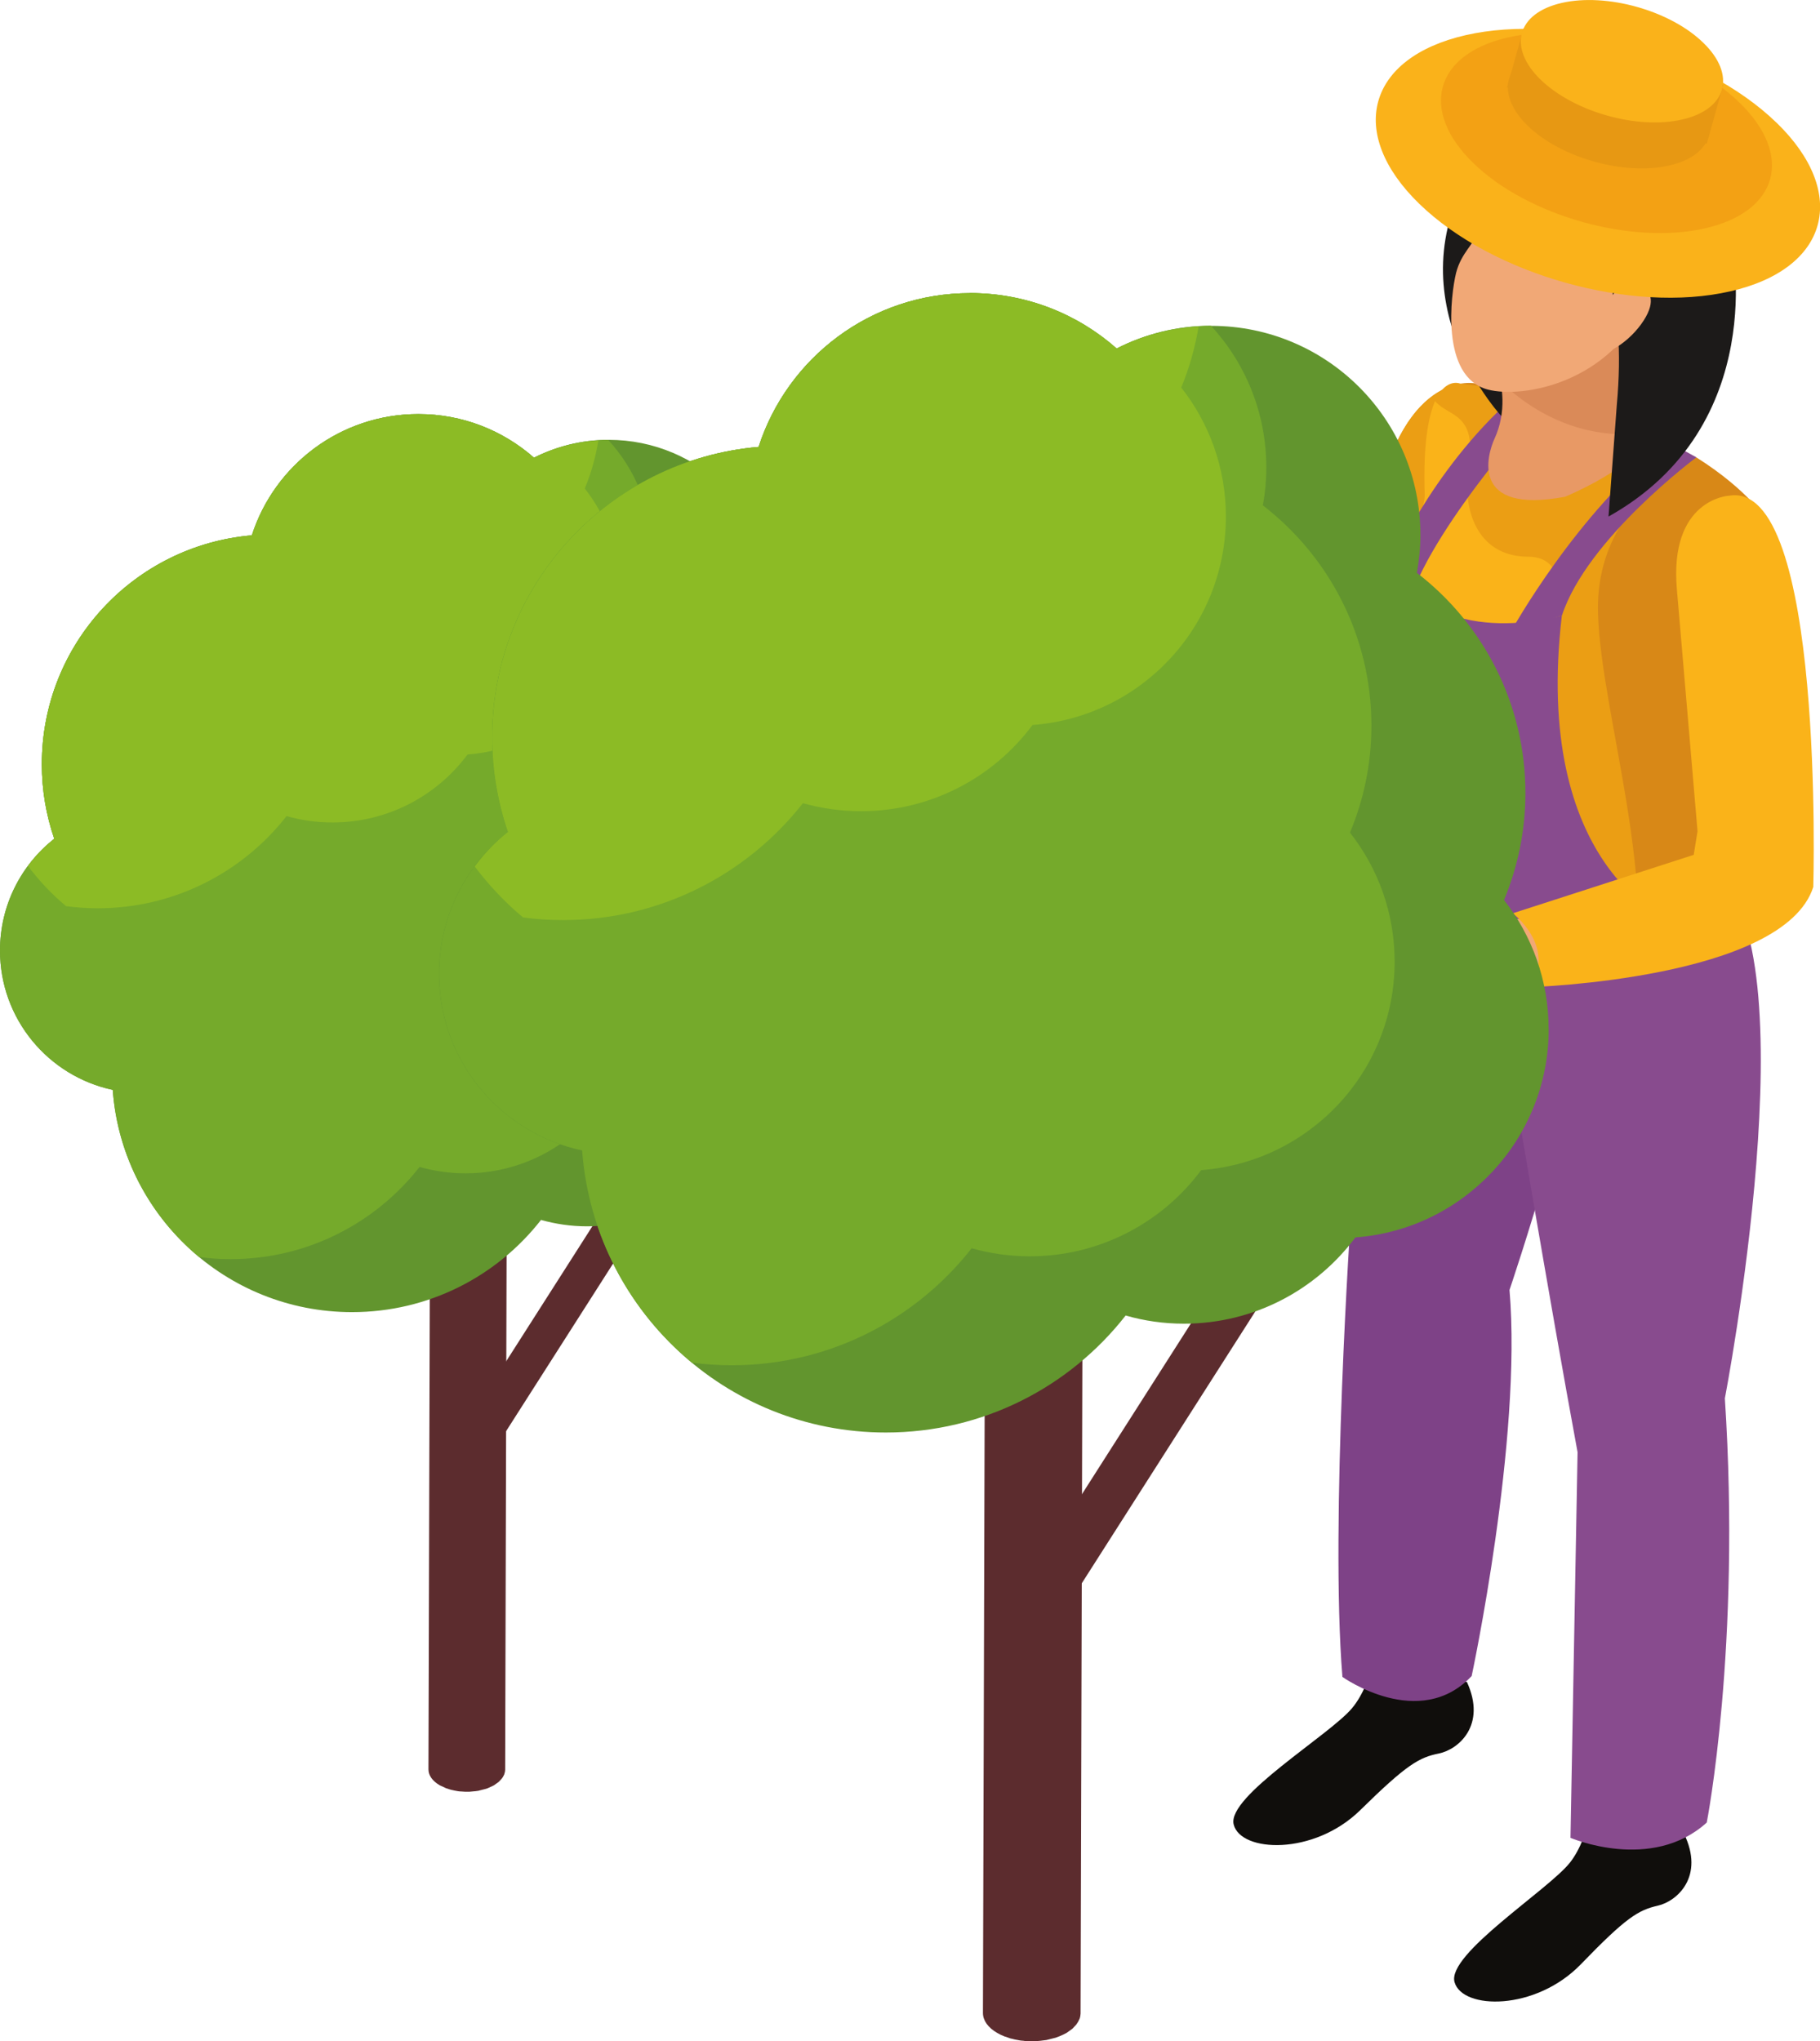 <?xml version="1.0" encoding="UTF-8" standalone="no"?>
<!-- Created with Inkscape (http://www.inkscape.org/) -->

<svg
   width="28.235mm"
   height="31.662mm"
   viewBox="0 0 28.235 31.662"
   version="1.1"
   id="svg6108"
   xmlns="http://www.w3.org/2000/svg"
   xmlns:svg="http://www.w3.org/2000/svg">
  <defs
     id="defs6105" />
  <g
     id="layer1"
     transform="translate(-36.007,-96.695)">
    <path
       fill-rule="nonzero"
       fill="#5c2c2e"
       fill-opacity="1"
       d="m 42.771,112.41 0.018,0.019 z m -0.05,-0.065 0.012,0.025 z m -0.025,-0.066 0.004,0.026 z m 1.083,0.154 h -0.001 l -0.07,0.051 z m 0.07,-0.088 0.018,-0.036 z m -0.017,0.03 -0.034,0.037 0.034,-0.039 z m -0.13,-0.379 c -0.233,-0.135 -0.609,-0.135 -0.841,0 -0.116,0.066 -0.174,0.154 -0.174,0.243 v 10e-4 l -0.033,11.899 c -0.001,0.09 0.058,0.178 0.175,0.247 l 0.087,0.04 0.004,0.003 0.014,0.004 0.054,0.018 0.03,0.008 0.017,0.003 0.015,0.004 0.059,0.011 0.022,0.003 0.014,0.001 0.022,10e-4 0.059,0.004 h 0.061 l 0.065,-0.006 0.008,-0.001 0.018,-10e-4 0.051,-0.007 0.021,-0.006 0.059,-0.015 0.032,-0.008 0.026,-0.008 0.022,-0.01 0.083,-0.039 0.008,-0.006 0.063,-0.045 0.005,-0.006 0.005,-0.004 0.037,-0.04 0.014,-0.019 0.01,-0.017 0.017,-0.033 0.001,-0.006 0.001,-0.007 0.007,-0.021 0.004,-0.035 v -0.006 l 0.033,-11.902 -0.005,0.035 c 0.018,-0.099 -0.037,-0.203 -0.171,-0.28"
       id="path1039"
       style="stroke-width:0.353" />
    <path
       fill-rule="nonzero"
       fill="#5c2c2e"
       fill-opacity="1"
       d="m 46.286,114.083 0.001,0.014 z m -0.004,-0.04 -0.001,0.014 z m 0.007,-0.033 -0.004,0.012 z m 0.408,0.347 h -0.001 l -0.043,0.003 z m 0.052,-0.018 0.017,-0.011 v 10e-4 z m -0.015,0.008 -0.025,0.007 z m 0.047,-0.19 c -0.062,-0.117 -0.218,-0.216 -0.349,-0.22 -0.066,-0.003 -0.112,0.018 -0.135,0.054 v 0.001 l -3.135,4.91 c -0.023,0.037 -0.023,0.088 0.008,0.147 l 0.025,0.04 0.001,0.001 0.004,0.006 0.018,0.022 0.01,0.011 0.012,0.012 0.021,0.019 0.01,0.007 0.004,0.004 0.01,0.007 0.022,0.015 0.008,0.006 0.005,0.004 0.012,0.007 0.029,0.017 0.003,0.001 0.008,0.003 0.022,0.011 0.011,0.003 0.028,0.01 0.017,0.006 0.012,0.001 0.011,0.003 0.045,0.006 h 0.004 l 0.039,-0.003 h 0.007 l 0.025,-0.007 0.005,-10e-4 0.014,-0.007 0.015,-0.01 0.003,-10e-4 0.003,-0.003 0.008,-0.007 0.011,-0.014 0.001,-0.003 3.135,-4.91 -0.012,0.012 c 0.033,-0.037 0.039,-0.094 0.004,-0.16"
       id="path1041"
       style="stroke-width:0.353" />
    <path
       fill-rule="nonzero"
       fill="#62952e"
       fill-opacity="1"
       d="m 49.573,112.113 c 0,-0.595 -0.204,-1.142 -0.546,-1.578 0.168,-0.402 0.262,-0.843 0.262,-1.306 0,-1.097 -0.52,-2.073 -1.327,-2.693 0.028,-0.15 0.044,-0.305 0.044,-0.463 0,-1.412 -1.145,-2.556 -2.556,-2.556 -0.416,0 -0.81,0.101 -1.158,0.277 -0.48,-0.422 -1.107,-0.677 -1.794,-0.677 -1.209,0 -2.232,0.788 -2.584,1.881 -1.826,0.156 -3.258,1.685 -3.258,3.55 0,0.405 0.068,0.792 0.193,1.156 -0.513,0.404 -0.842,1.029 -0.842,1.734 0,1.061 0.75,1.949 1.749,2.161 0.141,1.927 1.749,3.448 3.712,3.448 1.191,0 2.252,-0.559 2.932,-1.43 0.226,0.063 0.464,0.099 0.711,0.099 0.859,0 1.621,-0.415 2.097,-1.054 1.322,-0.098 2.363,-1.2 2.363,-2.548"
       id="path1043"
       style="stroke-width:0.353" />
    <path
       fill-rule="nonzero"
       fill="#75aa2b"
       fill-opacity="1"
       d="m 42.498,103.118 c -1.209,0 -2.232,0.788 -2.584,1.881 -1.826,0.156 -3.258,1.685 -3.258,3.55 0,0.405 0.068,0.792 0.193,1.156 -0.513,0.404 -0.842,1.029 -0.842,1.734 0,1.061 0.75,1.949 1.749,2.161 0.076,1.042 0.582,1.964 1.339,2.592 0.161,0.022 0.324,0.033 0.489,0.033 1.191,0 2.25,-0.559 2.932,-1.43 0.226,0.063 0.464,0.099 0.711,0.099 0.859,0 1.621,-0.415 2.097,-1.054 1.322,-0.098 2.363,-1.2 2.363,-2.547 0,-0.597 -0.204,-1.144 -0.546,-1.579 0.168,-0.402 0.262,-0.843 0.262,-1.306 0,-1.097 -0.52,-2.071 -1.327,-2.693 0.028,-0.15 0.043,-0.305 0.043,-0.463 0,-0.67 -0.256,-1.277 -0.677,-1.734 -0.416,10e-4 -0.806,0.102 -1.152,0.277 -0.48,-0.422 -1.107,-0.677 -1.794,-0.677"
       id="path1045"
       style="stroke-width:0.353" />
    <path
       fill-rule="nonzero"
       fill="#8cbb25"
       fill-opacity="1"
       d="m 42.498,103.118 c -1.209,0 -2.232,0.788 -2.584,1.881 -1.826,0.156 -3.258,1.685 -3.258,3.55 0,0.405 0.068,0.792 0.193,1.156 -0.154,0.121 -0.291,0.265 -0.408,0.423 0.174,0.229 0.371,0.44 0.591,0.622 0.16,0.021 0.324,0.033 0.489,0.033 1.191,0 2.25,-0.559 2.932,-1.43 0.226,0.065 0.464,0.099 0.71,0.099 0.86,0 1.622,-0.415 2.097,-1.054 1.323,-0.098 2.365,-1.2 2.365,-2.547 0,-0.597 -0.204,-1.144 -0.546,-1.579 0.099,-0.236 0.168,-0.485 0.211,-0.744 -0.357,0.022 -0.696,0.113 -0.999,0.267 -0.48,-0.422 -1.107,-0.677 -1.794,-0.677"
       id="path1047"
       style="stroke-width:0.353" />
    <path
       fill-rule="nonzero"
       fill="#100e0c"
       fill-opacity="1"
       d="m 57.413,121.986 c 0,0 -0.081,0.785 -0.43,1.203 -0.351,0.42 -1.947,1.371 -1.837,1.805 0.109,0.434 1.242,0.486 1.964,-0.223 0.722,-0.71 0.914,-0.817 1.218,-0.878 0.306,-0.062 0.744,-0.438 0.437,-1.108 0,0 -0.966,-0.285 -1.352,-0.799"
       id="path1049"
       style="stroke-width:0.353" />
    <path
       fill-rule="nonzero"
       fill="#100e0c"
       fill-opacity="1"
       d="m 60.76,124.372 c 0,0 -0.061,0.787 -0.398,1.214 -0.34,0.427 -1.91,1.419 -1.79,1.852 0.12,0.431 1.253,0.452 1.958,-0.274 0.704,-0.729 0.893,-0.842 1.196,-0.911 0.302,-0.069 0.73,-0.456 0.405,-1.118 0,0 -0.972,-0.26 -1.371,-0.763"
       id="path1051"
       style="stroke-width:0.353" />
    <path
       fill-rule="nonzero"
       fill="#7e4287"
       fill-opacity="1"
       d="m 58.57,108.506 c 0,0 -1.589,4.309 -1.603,7.003 0,0 -0.329,4.815 -0.134,7.196 0,0 1.192,0.85 2.005,-0.014 0,0 0.785,-3.666 0.587,-5.988 0,0 1.193,-3.503 1.297,-5.259 0.102,-1.754 -2.152,-2.939 -2.152,-2.939"
       id="path1053"
       style="stroke-width:0.353" />
    <path
       fill-rule="nonzero"
       fill="#e5e8e4"
       fill-opacity="1"
       d="m 60.328,103.368 1.371,0.11 0.153,-1.876 -1.373,-0.11 -0.152,1.876"
       id="path1055"
       style="stroke-width:0.353" />
    <path
       fill-rule="nonzero"
       fill="#c2b8b2"
       fill-opacity="1"
       d="m 56.345,112.122 c 0,0 -0.237,-0.551 -0.965,-0.559 0,0 0.181,0.688 0.965,0.559"
       id="path1057"
       style="stroke-width:0.353" />
    <path
       fill-rule="nonzero"
       fill="#efa774"
       fill-opacity="1"
       d="m 55.638,111.278 c 0,0 -0.606,0.772 -0.663,0.976 -0.055,0.204 -0.309,1.065 0.114,1.656 0.23,0.318 0.36,-0.127 0.424,-0.704 0.029,-0.262 -0.007,-0.462 0.342,-0.741 0.249,-0.201 0.533,-0.61 0.641,-0.825 0.106,-0.214 -0.859,-0.361 -0.859,-0.361"
       id="path1059"
       style="stroke-width:0.353" />
    <path
       fill-rule="nonzero"
       fill="#e69865"
       fill-opacity="1"
       d="m 56.481,111.685 c -0.105,0.214 -0.413,0.583 -0.463,0.901 -0.061,0.382 -0.475,0.358 -0.504,0.62 -0.052,0.449 -0.153,0.824 -0.292,0.813 0.062,-0.339 -0.332,-0.599 0.098,-1.385 0.156,-0.285 0.672,-0.881 0.966,-1.123 0.172,0.081 0.238,0.091 0.196,0.174"
       id="path1061"
       style="stroke-width:0.353" />
    <path
       fill-rule="nonzero"
       fill="#efa774"
       fill-opacity="1"
       d="m 56.241,111.504 c 0,0 -0.13,1.098 -0.218,1.426 -0.088,0.327 -0.285,0.518 -0.327,0.445 -0.039,-0.072 0.168,-1.054 -0.187,-1.029 -0.19,0.011 0.679,-0.688 0.732,-0.842"
       id="path1063"
       style="stroke-width:0.353" />
    <path
       fill-rule="nonzero"
       fill="#d88817"
       fill-opacity="1"
       d="m 58.906,102.644 c 0,0 -1.102,-0.256 -1.56,1.935 -0.46,2.192 -0.46,3.045 -0.781,3.798 -0.324,0.751 -1.185,3.186 -1.185,3.186 0,0 0.697,0.037 0.965,0.559 0,0 1.808,-3.008 2.166,-4.333 0.356,-1.326 1.543,-4.538 0.395,-5.146"
       id="path1065"
       style="stroke-width:0.353" />
    <path
       fill-rule="nonzero"
       fill="#eb9e14"
       fill-opacity="1"
       d="m 56.565,108.376 c 0.321,-0.752 0.321,-1.605 0.781,-3.798 0.248,-1.192 0.688,-1.659 1.038,-1.837 1.043,0.689 -0.106,3.806 -0.456,5.107 -0.267,0.991 -1.313,3.017 -1.827,3.978 -0.372,-0.273 -0.721,-0.265 -0.721,-0.265 0,0 0.861,-2.435 1.185,-3.186"
       id="path1067"
       style="stroke-width:0.353" />
    <path
       fill-rule="nonzero"
       fill="#eb9e14"
       fill-opacity="1"
       d="m 63.43,104.846 c 0,0 -0.937,-1.764 -4.772,-2.202 0,0 -0.609,-0.255 -0.55,1.718 0.008,0.284 -0.287,0.772 -0.488,1.028 -0.201,0.259 -0.73,1.246 0.431,2.429 0,0 0.449,1.757 -0.088,2.895 -0.478,1.016 2.03,2.006 4.166,1.8 0.26,-0.025 0.988,-0.278 0.758,-1.193 -0.229,-0.916 -0.916,-2.438 -0.486,-4.127 0.43,-1.688 1.316,-1.488 1.029,-2.348"
       id="path1069"
       style="stroke-width:0.353" />
    <path
       fill-rule="nonzero"
       fill="#d88817"
       fill-opacity="1"
       d="m 63.43,104.785 c 0.287,0.859 -0.599,0.657 -1.029,2.347 -0.43,1.688 0.258,3.273 0.486,4.189 0.23,0.915 -0.329,1.133 -0.593,1.159 -0.353,0.033 -0.777,0.077 -1.134,0.051 0.748,-1.637 -0.317,-4.681 -0.362,-6.324 -0.051,-1.739 1.524,-2.418 1.525,-2.418 0.832,0.524 1.107,0.996 1.107,0.996"
       id="path1071"
       style="stroke-width:0.353" />
    <path
       fill-rule="nonzero"
       fill="#fab319"
       fill-opacity="1"
       d="m 57.964,110.715 c 0.537,-1.138 0.088,-2.895 0.088,-2.895 -1.162,-1.184 -0.633,-2.17 -0.431,-2.429 0.201,-0.256 0.496,-0.744 0.488,-1.028 -0.025,-0.776 0.057,-1.207 0.161,-1.446 0.222,0.259 0.666,0.165 0.518,1.072 -0.088,0.539 0.092,1.338 0.926,1.341 0.834,0.001 0.364,1.342 0.317,1.714 -0.339,2.589 1.04,3.801 0.594,5.436 -1.636,-0.219 -3.029,-0.985 -2.661,-1.765"
       id="path1073"
       style="stroke-width:0.353" />
    <path
       fill-rule="nonzero"
       fill="#884b8e"
       fill-opacity="1"
       d="m 62.609,110.256 c 0,0 -2.472,1.965 -4.793,0.841 0,0 1.071,1.939 1.629,2.173 0,0 0.601,3.598 1.036,5.95 l -0.11,5.981 c 0,0 1.257,0.539 2.114,-0.237 0,0 0.533,-2.715 0.281,-6.58 0,0 1.353,-7.003 -0.157,-8.128"
       id="path1075"
       style="stroke-width:0.353" />
    <path
       fill-rule="nonzero"
       fill="#884b8e"
       fill-opacity="1"
       d="m 61.877,110.953 c 0,0 -2.095,-0.834 -1.64,-4.71 0,0 -1.993,0.588 -2.617,-0.853 0,0 -0.948,2.986 0.262,5.895 0,0 1.938,1.508 3.995,-0.332"
       id="path1077"
       style="stroke-width:0.353" />
    <path
       fill-rule="nonzero"
       fill="#884b8e"
       fill-opacity="1"
       d="m 62.324,103.789 c 0,0 -1.696,1.26 -2.086,2.454 l -0.785,0.238 c 0,0 1.007,-1.829 2.425,-2.937 l 0.446,0.244"
       id="path1079"
       style="stroke-width:0.353" />
    <path
       fill-rule="nonzero"
       fill="#884b8e"
       fill-opacity="1"
       d="m 59.994,102.916 c 0,0 -1.718,1.876 -2.108,3.07 L 57.621,105.39 c 0,0 0.717,-1.65 2.133,-2.757 l 0.24,0.284"
       id="path1081"
       style="stroke-width:0.353" />
    <path
       fill-rule="nonzero"
       fill="#1c1a19"
       fill-opacity="1"
       d="m 59.566,99.283 c 0,0 0.46,2.176 0.427,4.06 -0.004,0.27 -0.16,0.028 -0.648,-0.142 0,0 -1.783,-1.833 -0.469,-3.947 0.418,-0.668 1.796,-1.545 3.196,-0.395 l -2.507,0.424"
       id="path1083"
       style="stroke-width:0.353" />
    <path
       fill-rule="nonzero"
       fill="#e89965"
       fill-opacity="1"
       d="m 58.957,101.825 c 0,0 0.616,0.849 0.234,1.678 -0.106,0.23 -0.395,1.178 1.096,0.897 0,0 1.581,-0.653 1.16,-1.147 -0.281,-0.328 -0.54,-0.794 0.026,-2.33 l -2.516,0.901"
       id="path1085"
       style="stroke-width:0.353" />
    <path
       fill-rule="nonzero"
       fill="#da8a58"
       fill-opacity="1"
       d="m 61.447,103.254 c 0.044,0.054 0.063,0.106 0.063,0.158 -1.418,0.171 -2.301,-0.886 -2.301,-0.886 l 1.935,-1.463 c 0,0 0.088,0.069 0.218,0.183 -0.416,1.28 -0.174,1.703 0.085,2.008"
       id="path1087"
       style="stroke-width:0.353" />
    <path
       fill-rule="nonzero"
       fill="#f1a876"
       fill-opacity="1"
       d="m 59.413,99.061 c 0,0 -0.402,0.103 -0.507,1.269 -0.011,0.128 -0.23,0.282 -0.31,0.599 -0.079,0.321 -0.251,1.612 0.492,1.808 0.536,0.142 1.91,-0.098 2.463,-1.371 0.553,-1.273 -0.433,-3.044 -2.137,-2.305"
       id="path1089"
       style="stroke-width:0.353" />
    <path
       fill-rule="nonzero"
       fill="#1c1a19"
       fill-opacity="1"
       d="m 59.452,99.532 c 0,0 1.951,0.032 1.637,3.452 l -0.128,1.723 c 2.526,-1.414 1.91,-4.265 1.91,-4.265 0,0 -0.216,-2.169 -2.031,-1.991 0,0 -1.22,0.358 -1.388,1.082"
       id="path1091"
       style="stroke-width:0.353" />
    <path
       fill-rule="nonzero"
       fill="#1c1a19"
       fill-opacity="1"
       d="m 59.452,99.532 c 0,0 -0.576,-0.156 -0.947,0.898 0,0 0.336,-3.034 3.143,-1.884 0,0 -1.724,-0.054 -2.197,0.985"
       id="path1093"
       style="stroke-width:0.353" />
    <path
       fill-rule="nonzero"
       fill="#f1a876"
       fill-opacity="1"
       d="m 60.869,101.538 c 0,0 0.256,-0.63 0.612,-0.404 0.112,0.072 0.229,0.215 0.025,0.533 -0.205,0.318 -0.595,0.591 -0.885,0.532 l 0.248,-0.661"
       id="path1095"
       style="stroke-width:0.353" />
    <path
       fill-rule="nonzero"
       fill="#f1a876"
       fill-opacity="1"
       d="m 59.653,110.955 c 0,0 -0.879,-0.04 -1.029,-0.211 -0.15,-0.172 -0.435,-0.018 -0.237,0.169 0.196,0.186 0.492,0.265 0.492,0.265 0,0 -1.035,0.091 -1.136,-0.209 -0.101,-0.3 -0.081,0.812 0.391,1.003 0.469,0.194 0.949,0.493 1.953,-0.307 0,0 -0.048,-0.5 -0.434,-0.71"
       id="path1097"
       style="stroke-width:0.353" />
    <path
       fill-rule="nonzero"
       fill="#fab319"
       fill-opacity="1"
       d="m 62.825,104.384 c 0,0 -0.926,0.054 -0.803,1.455 0.121,1.403 0.32,3.75 0.32,3.75 l -0.059,0.365 -2.808,0.907 c 0,0 0.674,0.504 0.277,1.145 0,0 3.929,-0.123 4.386,-1.554 0,0 0.183,-6.342 -1.312,-6.067"
       id="path1099"
       style="stroke-width:0.353" />
    <path
       fill-rule="nonzero"
       fill="#fab21a"
       fill-opacity="1"
       d="m 63.566,98.596 c 1.133,1.098 0.812,2.271 -0.717,2.618 -1.53,0.35 -3.689,-0.258 -4.822,-1.356 -1.131,-1.096 -0.812,-2.268 0.719,-2.618 1.528,-0.347 3.688,0.26 4.819,1.356"
       id="path1101"
       style="stroke-width:0.353" />
    <path
       fill-rule="nonzero"
       fill="#f3a114"
       fill-opacity="1"
       d="m 62.992,98.286 c 0.845,0.819 0.605,1.692 -0.535,1.951 -1.14,0.26 -2.748,-0.193 -3.591,-1.01 -0.843,-0.817 -0.605,-1.691 0.535,-1.951 1.138,-0.259 2.749,0.193 3.591,1.01"
       id="path1103"
       style="stroke-width:0.353" />
    <path
       fill-rule="nonzero"
       fill="#e79813"
       fill-opacity="1"
       d="m 62.23,98.07 c 0.515,0.499 0.369,1.035 -0.327,1.192 -0.696,0.16 -1.68,-0.117 -2.195,-0.616 -0.515,-0.5 -0.369,-1.034 0.327,-1.193 0.696,-0.158 1.68,0.119 2.195,0.617"
       id="path1105"
       style="stroke-width:0.353" />
    <path
       fill-rule="nonzero"
       fill="#e79813"
       fill-opacity="1"
       d="m 62.486,98.923 -3.099,-0.872 0.255,-0.911 3.099,0.871 -0.255,0.912"
       id="path1107"
       style="stroke-width:0.353" />
    <path
       fill-rule="nonzero"
       fill="#fab21a"
       fill-opacity="1"
       d="m 62.43,97.357 c 0.517,0.499 0.369,1.034 -0.327,1.192 -0.696,0.16 -1.678,-0.119 -2.194,-0.617 -0.515,-0.5 -0.371,-1.032 0.327,-1.192 0.696,-0.158 1.68,0.117 2.194,0.617"
       id="path1109"
       style="stroke-width:0.353" />
    <path
       fill-rule="nonzero"
       fill="#5c2c2e"
       fill-opacity="1"
       d="m 51.402,113.033 0.022,0.025 z m -0.063,-0.083 0.017,0.032 z m -0.032,-0.084 0.007,0.033 z m 1.374,0.196 v 10e-4 c -0.026,0.022 -0.055,0.043 -0.09,0.063 0.034,-0.021 0.063,-0.043 0.09,-0.065 z m 0.091,-0.112 0.023,-0.045 -0.001,0.001 z m -0.021,0.037 -0.044,0.048 z m -0.165,-0.48 c -0.295,-0.171 -0.773,-0.171 -1.067,0 -0.146,0.085 -0.22,0.197 -0.22,0.309 v -10e-4 0.003 l -0.043,15.099 c 0,0.113 0.074,0.225 0.223,0.311 0.033,0.019 0.07,0.037 0.109,0.052 l 0.007,0.003 0.017,0.004 0.069,0.025 0.037,0.008 0.022,0.006 0.019,0.004 0.076,0.014 0.026,0.003 0.018,0.001 0.028,0.004 0.074,0.004 h 0.079 l 0.083,-0.007 0.01,-10e-4 0.022,-0.003 0.065,-0.008 0.028,-0.007 0.076,-0.019 0.04,-0.01 0.032,-0.012 0.029,-0.011 c 0.036,-0.015 0.073,-0.032 0.105,-0.05 l 0.01,-0.006 0.081,-0.058 0.014,-0.014 0.047,-0.05 0.03,-0.045 0.021,-0.043 0.003,-0.007 0.003,-0.008 0.007,-0.028 0.005,-0.043 v -0.007 l 0.041,-15.102 -0.007,0.044 c 0.023,-0.127 -0.047,-0.258 -0.216,-0.356"
       id="path1111"
       style="stroke-width:0.353" />
    <path
       fill-rule="nonzero"
       fill="#5c2c2e"
       fill-opacity="1"
       d="m 55.861,115.155 0.004,0.017 z m -0.004,-0.051 -0.001,0.018 z m 0.01,-0.043 -0.007,0.017 z m 0.515,0.441 -0.054,0.004 z m 0.068,-0.022 0.022,-0.012 z m -0.019,0.01 -0.03,0.01 0.032,-0.01 z m 0.059,-0.241 c -0.079,-0.149 -0.276,-0.273 -0.442,-0.28 -0.083,-0.003 -0.142,0.025 -0.171,0.07 h -0.001 v 0.001 l -3.977,6.23 c -0.029,0.045 -0.029,0.112 0.01,0.186 l 0.032,0.051 0.003,0.001 0.028,0.035 0.012,0.014 0.015,0.015 0.028,0.025 0.011,0.01 0.005,0.004 0.012,0.01 0.029,0.021 0.011,0.007 0.007,0.006 0.014,0.008 0.037,0.019 0.004,0.001 0.01,0.006 0.029,0.012 0.012,0.006 0.036,0.011 0.021,0.007 0.017,0.003 0.014,0.004 0.057,0.006 h 0.005 l 0.048,-0.003 h 0.01 l 0.033,-0.01 0.005,-0.003 0.008,-0.003 0.01,-0.006 0.021,-0.012 0.001,-0.001 0.004,-0.003 0.01,-0.01 0.014,-0.017 0.003,-0.003 3.978,-6.231 -0.015,0.017 c 0.041,-0.047 0.048,-0.119 0.004,-0.204"
       id="path1113"
       style="stroke-width:0.353" />
    <path
       fill-rule="nonzero"
       fill="#62952e"
       fill-opacity="1"
       d="m 60.032,112.656 c 0,-0.755 -0.259,-1.45 -0.692,-2.001 0.212,-0.511 0.332,-1.071 0.332,-1.659 0,-1.392 -0.66,-2.629 -1.684,-3.416 0.034,-0.192 0.055,-0.387 0.055,-0.588 0,-1.791 -1.452,-3.243 -3.244,-3.243 -0.529,0 -1.028,0.127 -1.469,0.353 -0.606,-0.536 -1.403,-0.86 -2.275,-0.86 -1.534,0 -2.833,1 -3.28,2.385 -2.315,0.198 -4.133,2.139 -4.133,4.506 0,0.513 0.087,1.006 0.244,1.466 -0.65,0.513 -1.068,1.308 -1.068,2.199 0,1.348 0.952,2.472 2.219,2.741 0.181,2.446 2.22,4.375 4.712,4.375 1.512,0 2.857,-0.71 3.721,-1.815 0.287,0.083 0.59,0.127 0.903,0.127 1.089,0 2.056,-0.526 2.661,-1.338 1.677,-0.124 2.999,-1.524 2.999,-3.233"
       id="path1115"
       style="stroke-width:0.353" />
    <path
       fill-rule="nonzero"
       fill="#75aa2b"
       fill-opacity="1"
       d="m 51.056,101.242 c -1.534,0 -2.833,1 -3.28,2.385 -2.315,0.198 -4.133,2.139 -4.133,4.506 0,0.513 0.087,1.006 0.244,1.466 -0.65,0.513 -1.068,1.308 -1.068,2.199 0,1.348 0.952,2.472 2.219,2.741 0.098,1.323 0.739,2.493 1.702,3.291 0.203,0.026 0.409,0.041 0.619,0.041 1.512,0 2.857,-0.711 3.722,-1.815 0.287,0.081 0.588,0.125 0.901,0.125 1.089,0 2.056,-0.525 2.66,-1.337 1.678,-0.125 3.001,-1.524 3.001,-3.233 0,-0.757 -0.259,-1.451 -0.693,-2.002 0.214,-0.51 0.333,-1.071 0.333,-1.658 0,-1.392 -0.661,-2.629 -1.685,-3.418 0.036,-0.19 0.054,-0.387 0.054,-0.588 0,-0.847 -0.325,-1.621 -0.859,-2.198 -0.526,0.001 -1.023,0.128 -1.462,0.353 -0.606,-0.536 -1.403,-0.86 -2.275,-0.86"
       id="path1117"
       style="stroke-width:0.353" />
    <path
       fill-rule="nonzero"
       fill="#8cbb25"
       fill-opacity="1"
       d="m 51.056,101.242 c -1.534,0 -2.833,1 -3.28,2.385 -2.315,0.198 -4.133,2.139 -4.133,4.506 0,0.513 0.087,1.006 0.244,1.466 -0.196,0.154 -0.367,0.336 -0.515,0.536 0.22,0.291 0.47,0.558 0.75,0.79 0.203,0.028 0.409,0.041 0.62,0.041 1.51,0 2.855,-0.71 3.721,-1.813 0.287,0.08 0.588,0.124 0.901,0.124 1.089,0 2.056,-0.525 2.661,-1.337 1.677,-0.124 3,-1.524 3,-3.233 0,-0.755 -0.259,-1.45 -0.693,-2.001 0.125,-0.299 0.214,-0.617 0.27,-0.945 -0.455,0.028 -0.885,0.143 -1.271,0.34 -0.606,-0.536 -1.403,-0.86 -2.275,-0.86"
       id="path1119"
       style="stroke-width:0.353" />
  </g>
</svg>
